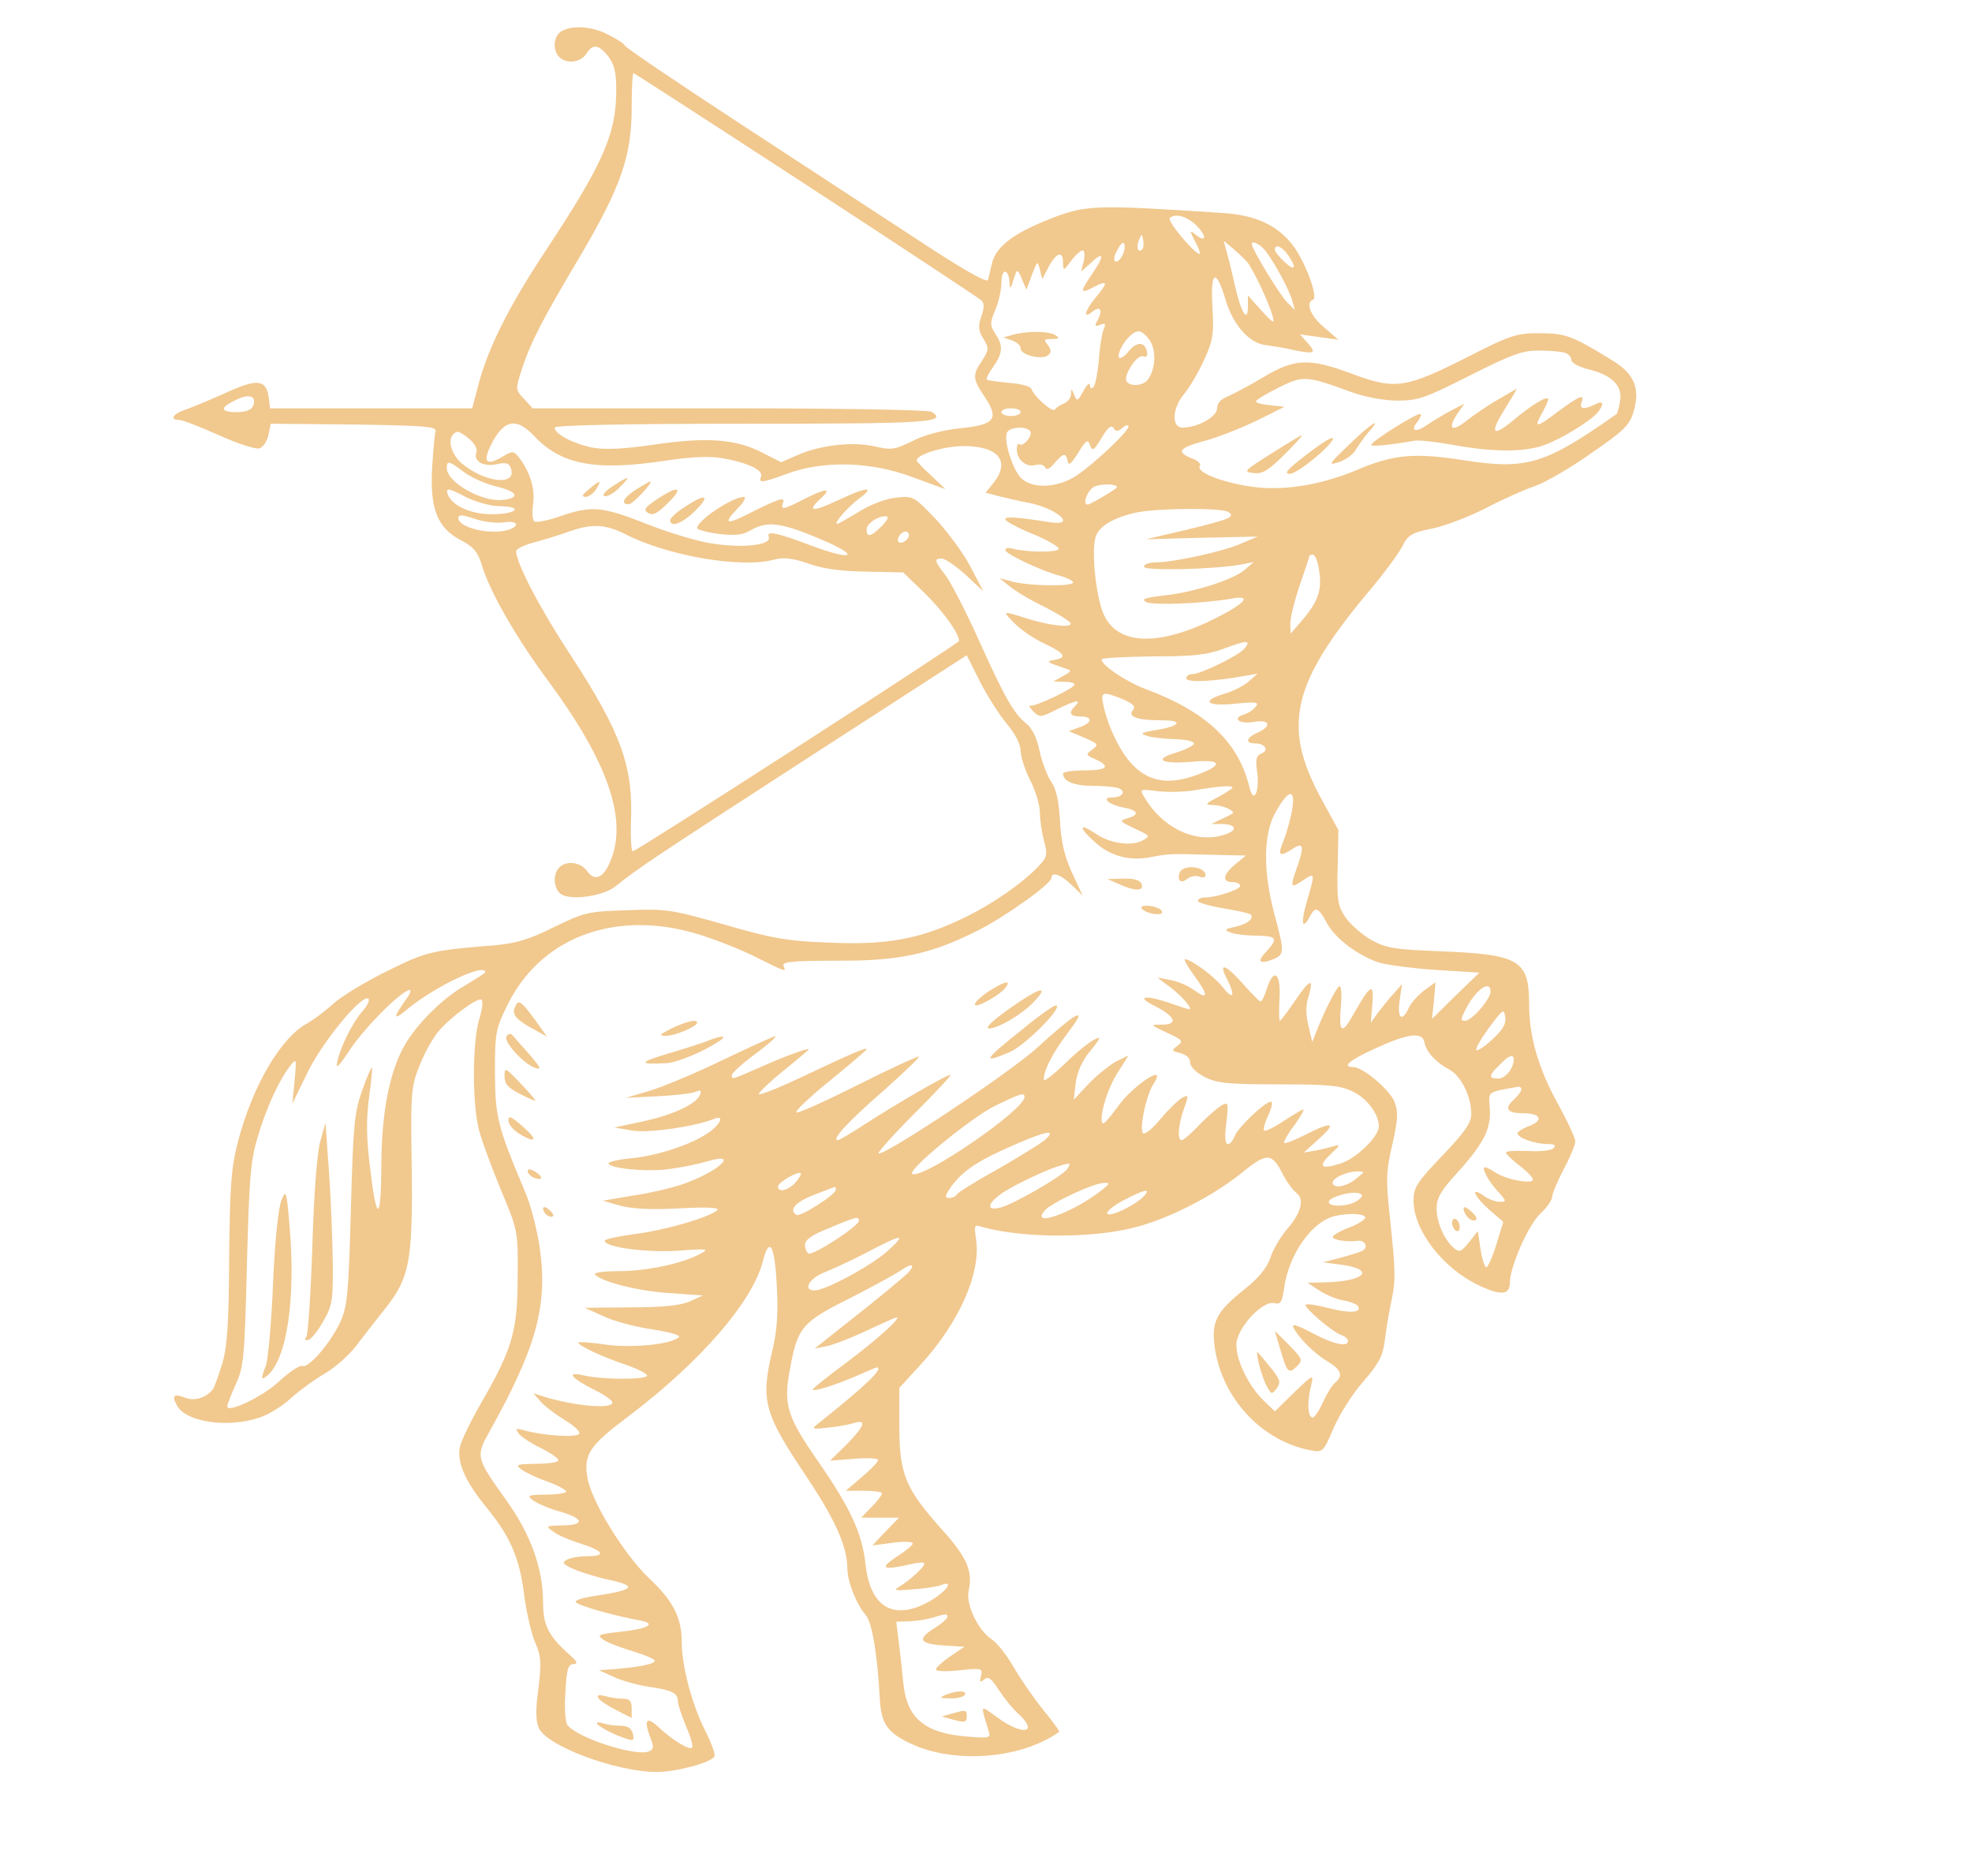 <?xml version="1.0" standalone="no"?>
<!DOCTYPE svg PUBLIC "-//W3C//DTD SVG 20010904//EN"
 "http://www.w3.org/TR/2001/REC-SVG-20010904/DTD/svg10.dtd">
<svg version="1.0" xmlns="http://www.w3.org/2000/svg"
 width="512pt" height="487pt" viewBox="0 0 512 487"
 preserveAspectRatio="xMidYMid meet">

<g transform="translate(0,487) scale(0.1,-0.1)"
fill="#f1c88e" stroke="none">
<path d="M1458 4789 c-21 -12 -24 -49 -6 -67 19 -19 56 -14 70 8 17 27 32 25
57 -6 16 -21 21 -41 21 -88 0 -114 -34 -191 -184 -418 -97 -147 -151 -255
-176 -355 l-14 -53 -262 0 -263 0 -3 26 c-6 49 -29 52 -110 15 -40 -18 -88
-38 -105 -44 -34 -11 -44 -27 -18 -27 8 0 55 -18 104 -40 51 -23 96 -37 105
-34 10 4 20 20 23 35 l6 29 216 -2 c186 -3 215 -5 212 -18 -3 -8 -6 -50 -9
-93 -6 -107 13 -156 72 -188 35 -18 46 -31 56 -63 21 -71 87 -187 175 -306
154 -209 205 -358 160 -465 -18 -45 -41 -54 -61 -26 -17 23 -53 28 -72 9 -17
-17 -15 -53 3 -68 23 -19 111 -7 143 19 59 48 113 83 505 337 l407 263 34 -68
c19 -37 50 -86 70 -110 22 -26 36 -54 36 -70 0 -15 11 -50 25 -77 14 -27 25
-65 25 -84 0 -19 5 -52 11 -74 9 -34 8 -41 -13 -63 -39 -43 -125 -103 -200
-138 -110 -53 -197 -69 -347 -62 -108 4 -147 11 -271 47 -137 39 -151 41 -252
37 -102 -3 -112 -6 -190 -44 -64 -32 -99 -42 -153 -47 -166 -13 -179 -17 -280
-67 -55 -27 -118 -65 -140 -85 -22 -20 -52 -42 -66 -50 -69 -36 -143 -162
-181 -307 -18 -70 -21 -114 -23 -302 -1 -174 -5 -231 -18 -275 -9 -30 -20 -60
-24 -66 -16 -22 -47 -32 -71 -23 -30 12 -37 7 -23 -19 23 -44 132 -60 215 -32
22 7 58 29 80 49 23 21 63 50 89 65 26 15 62 47 80 70 18 24 51 66 74 95 66
82 75 124 72 368 -3 196 -2 211 20 266 12 31 34 71 49 89 32 38 102 89 112 83
5 -3 2 -26 -6 -52 -18 -59 -18 -223 0 -288 7 -27 33 -97 57 -155 44 -105 44
-106 43 -225 0 -140 -14 -187 -94 -326 -28 -48 -53 -100 -56 -116 -8 -39 14
-89 68 -155 63 -77 87 -132 99 -229 6 -46 19 -102 29 -124 15 -35 16 -51 8
-118 -8 -57 -7 -85 1 -103 21 -47 201 -114 306 -114 51 0 140 24 150 40 3 5
-8 35 -24 67 -34 67 -61 167 -61 231 0 63 -23 107 -85 165 -66 63 -151 202
-160 262 -10 60 6 83 109 160 185 140 321 297 347 402 17 66 31 40 36 -69 4
-65 0 -114 -11 -161 -32 -134 -23 -165 89 -332 74 -111 105 -181 105 -236 0
-35 24 -95 48 -122 16 -18 30 -102 36 -212 3 -70 19 -93 84 -123 98 -45 244
-41 345 10 20 10 37 21 37 23 0 3 -19 29 -43 58 -24 30 -58 79 -75 109 -18 31
-43 63 -57 72 -36 24 -68 91 -60 127 11 50 -4 86 -70 159 -94 105 -110 143
-110 266 l0 101 55 60 c101 110 158 240 144 327 -5 34 -4 37 12 32 106 -31
295 -32 409 0 85 23 195 80 266 137 69 56 81 56 111 -4 10 -19 25 -39 34 -46
22 -16 12 -53 -26 -96 -16 -19 -35 -51 -42 -73 -9 -26 -30 -52 -68 -82 -71
-57 -84 -82 -77 -143 16 -135 121 -250 250 -274 31 -6 33 -5 60 59 16 36 50
90 77 120 39 45 50 65 55 103 3 27 10 68 15 93 14 64 14 81 0 217 -12 111 -12
129 5 202 15 68 16 84 5 112 -14 32 -82 89 -107 89 -30 0 -9 18 55 47 86 40
125 45 130 18 5 -26 30 -53 64 -71 31 -16 58 -70 58 -116 0 -23 -17 -47 -75
-108 -67 -70 -75 -83 -75 -117 0 -77 76 -175 168 -219 58 -28 82 -26 82 5 0
42 48 151 79 180 17 16 31 36 31 44 0 8 14 41 30 72 17 31 30 64 30 72 0 8
-20 52 -45 97 -52 95 -75 176 -75 261 0 111 -26 127 -220 135 -129 5 -150 8
-190 30 -24 14 -54 40 -67 59 -20 30 -22 44 -20 130 l2 96 -47 86 c-99 185
-73 295 122 529 40 47 80 101 90 120 16 32 25 37 79 48 34 7 96 31 139 53 42
22 100 48 127 57 28 10 94 48 147 86 84 57 99 73 109 106 18 60 3 98 -51 132
-109 67 -123 72 -191 73 -63 0 -75 -4 -193 -64 -157 -79 -184 -83 -294 -42
-113 42 -150 41 -233 -9 -37 -22 -79 -44 -93 -50 -16 -6 -26 -17 -26 -30 0
-22 -50 -50 -90 -50 -29 0 -27 51 5 88 14 17 37 56 51 87 23 50 26 67 22 136
-6 96 9 105 34 21 19 -65 62 -114 105 -118 15 -2 48 -7 73 -13 54 -11 59 -8
34 20 l-19 21 50 -7 50 -7 -37 32 c-36 30 -49 64 -29 72 15 5 -21 101 -53 142
-39 51 -97 78 -181 83 -335 22 -355 22 -453 -17 -93 -37 -138 -72 -147 -116
-4 -16 -8 -35 -10 -41 -3 -8 -71 31 -177 101 -95 62 -306 200 -468 306 -162
106 -297 197 -298 202 -2 5 -21 17 -43 28 -41 22 -94 25 -121 9z m634 -398
c244 -159 448 -294 455 -300 9 -8 9 -19 1 -42 -9 -25 -8 -37 5 -58 15 -25 15
-29 -3 -57 -26 -38 -25 -47 7 -95 38 -57 26 -72 -66 -81 -45 -5 -91 -17 -122
-33 -45 -22 -55 -24 -97 -14 -57 13 -142 4 -200 -22 l-44 -19 -49 25 c-68 35
-143 41 -279 21 -81 -12 -129 -14 -162 -8 -49 10 -98 35 -98 52 0 6 178 10
489 10 481 0 533 3 490 31 -8 5 -244 9 -525 9 l-511 0 -22 24 c-23 24 -23 25
-6 78 24 72 53 128 153 296 104 177 132 257 132 382 0 50 2 90 5 90 2 0 203
-130 447 -289z m1015 -107 c27 -27 25 -46 -3 -23 -16 13 -16 11 0 -20 10 -18
14 -32 9 -30 -18 7 -83 86 -76 93 14 13 45 5 70 -20z m-141 -61 c-11 -11 -17
4 -9 23 7 18 8 18 11 1 2 -10 1 -21 -2 -24z m-46 5 c0 -19 -18 -43 -25 -36 -4
3 -2 16 5 27 12 24 20 27 20 9z m318 -38 c15 -18 56 -104 66 -140 6 -22 2 -20
-29 14 l-35 39 0 -28 c0 -46 -18 -17 -34 55 -8 36 -18 76 -22 90 l-7 25 24
-20 c13 -11 30 -27 37 -35z m44 33 c22 -25 65 -104 73 -133 l7 -25 -20 20
c-18 17 -92 139 -92 151 0 10 18 2 32 -13z m62 -15 c24 -34 19 -44 -9 -18 -14
13 -25 27 -25 32 0 16 19 8 34 -14z m-530 -15 l-7 -28 27 24 c33 31 34 17 1
-31 -32 -47 -31 -52 5 -33 37 19 38 12 5 -27 -28 -33 -34 -58 -10 -38 21 17
29 7 16 -19 -10 -18 -9 -20 6 -14 13 5 15 3 8 -13 -4 -10 -10 -46 -12 -79 -3
-33 -9 -64 -14 -70 -6 -5 -9 -3 -9 5 -1 8 -8 2 -17 -15 -15 -27 -17 -28 -24
-10 -7 17 -8 18 -8 2 -1 -10 -9 -21 -18 -24 -10 -4 -21 -11 -24 -16 -6 -9 -54
33 -61 53 -2 7 -28 14 -58 16 -29 3 -56 6 -58 9 -2 2 5 17 17 33 25 36 26 55
5 86 -14 22 -14 28 0 61 9 21 16 53 16 72 0 37 19 37 21 0 0 -14 2 -17 6 -7 2
8 7 22 10 30 3 11 8 7 16 -14 l12 -28 14 38 c14 37 15 38 21 14 l6 -25 17 33
c20 37 37 42 37 10 1 -22 1 -22 21 5 11 15 25 27 30 27 5 0 6 -12 3 -27z m172
-208 c17 -27 14 -76 -7 -102 -13 -15 -45 -17 -54 -3 -9 15 27 71 43 65 9 -3
12 1 10 12 -5 25 -25 27 -45 4 -21 -26 -35 -27 -26 -3 9 25 34 52 49 52 8 0
21 -11 30 -25z m1078 -31 c9 -3 16 -12 16 -19 0 -7 20 -18 45 -24 62 -15 89
-44 81 -84 -3 -17 -7 -31 -9 -32 -186 -131 -233 -145 -395 -120 -128 20 -183
16 -279 -25 -100 -42 -204 -57 -289 -41 -74 13 -128 37 -119 51 4 6 -5 14 -18
19 -44 17 -38 28 29 46 35 9 97 34 137 53 l72 36 -37 4 c-21 2 -38 6 -37 10 0
4 27 20 59 36 65 32 71 31 192 -13 34 -12 82 -21 117 -21 53 0 72 7 187 65
109 55 136 65 180 65 29 0 59 -3 68 -6z m-3407 -138 c-4 -10 -19 -16 -42 -16
-44 0 -45 12 -2 32 34 17 54 10 44 -16z m1993 -16 c0 -5 -11 -10 -25 -10 -14
0 -25 5 -25 10 0 6 11 10 25 10 14 0 25 -4 25 -10z m-1264 -61 c71 -76 160
-93 348 -64 68 10 112 11 145 5 65 -12 103 -31 97 -47 -7 -18 1 -17 70 8 94
34 216 31 324 -10 l85 -31 -37 35 c-21 19 -38 37 -38 40 0 15 71 37 122 37 90
0 122 -39 78 -95 l-21 -26 38 -10 c21 -5 54 -13 73 -16 74 -15 127 -61 58 -51
-90 14 -118 16 -118 8 0 -5 32 -22 71 -38 39 -16 69 -34 68 -39 -4 -10 -86 -9
-121 1 -10 3 -18 1 -18 -4 0 -10 98 -56 143 -67 15 -4 30 -11 33 -16 7 -12
-112 -11 -156 1 l-35 9 25 -20 c14 -12 55 -37 93 -55 37 -19 67 -38 67 -43 0
-12 -60 -4 -119 15 -59 19 -59 18 -27 -14 15 -16 49 -39 76 -52 55 -26 62 -37
28 -43 -24 -4 -21 -6 30 -23 15 -5 14 -7 -8 -19 l-25 -14 28 -1 c15 0 27 -3
27 -7 -1 -10 -102 -58 -115 -55 -5 2 -2 -5 7 -14 17 -17 20 -17 61 4 49 24 67
28 49 10 -19 -19 -14 -28 13 -28 33 0 32 -16 -2 -28 l-28 -10 40 -17 c37 -16
38 -18 21 -31 -18 -13 -17 -14 8 -25 41 -19 31 -29 -29 -29 -30 0 -55 -4 -55
-8 0 -20 28 -32 76 -32 29 0 59 -3 68 -6 21 -8 10 -24 -15 -24 -31 0 -12 -18
26 -26 40 -7 45 -19 13 -28 -22 -7 -21 -8 12 -24 47 -22 47 -22 30 -32 -28
-18 -86 -11 -124 15 -46 31 -47 17 -1 -23 39 -35 89 -48 143 -37 48 9 51 9
157 6 l90 -2 -27 -22 c-33 -27 -36 -47 -8 -47 11 0 20 -4 20 -10 0 -9 -62 -30
-92 -30 -10 0 -18 -4 -18 -9 0 -4 30 -13 66 -19 37 -6 68 -13 71 -16 10 -10
-8 -25 -40 -32 -28 -6 -29 -8 -12 -15 11 -4 41 -8 68 -8 52 -1 56 -7 26 -40
-26 -27 -21 -35 15 -22 31 13 32 17 5 117 -30 112 -29 208 2 264 34 61 53 65
44 9 -4 -24 -14 -59 -21 -78 -18 -42 -13 -47 20 -26 31 21 34 10 11 -54 -16
-46 -14 -48 20 -25 29 19 30 18 9 -53 -17 -57 -14 -80 6 -44 15 29 22 27 45
-15 21 -40 81 -85 136 -103 20 -6 87 -15 148 -19 l112 -7 -62 -60 -61 -60 5
47 4 48 -29 -21 c-16 -12 -34 -32 -40 -45 -18 -39 -31 -28 -24 19 l6 42 -22
-25 c-13 -14 -31 -37 -41 -50 l-18 -25 4 47 c5 58 -4 54 -46 -20 -34 -62 -42
-56 -35 24 2 24 0 44 -4 44 -6 0 -36 -57 -59 -115 l-12 -30 -10 43 c-7 29 -7
54 1 77 14 48 3 44 -37 -15 -19 -28 -36 -50 -38 -50 -2 0 -3 25 -1 56 4 67
-14 83 -32 30 -6 -20 -14 -36 -17 -36 -3 0 -23 20 -45 45 -45 51 -66 59 -43
15 23 -45 18 -59 -10 -23 -23 29 -83 73 -99 73 -3 0 7 -19 24 -42 38 -52 38
-65 1 -39 -16 12 -44 24 -63 27 l-33 6 35 -26 c31 -24 58 -56 47 -56 -3 0 -24
7 -47 15 -65 23 -94 19 -43 -6 54 -27 64 -49 20 -49 -32 0 -32 0 13 -21 41
-19 43 -22 27 -34 -16 -12 -16 -13 8 -19 15 -4 25 -13 25 -24 0 -11 15 -26 38
-38 32 -16 59 -19 192 -19 130 0 161 -3 193 -19 37 -18 67 -59 67 -90 0 -27
-60 -85 -101 -97 -51 -16 -58 -7 -23 26 23 21 24 25 9 20 -11 -3 -33 -9 -50
-12 l-30 -5 40 36 c47 42 34 46 -36 10 -28 -14 -53 -24 -55 -21 -2 2 9 23 26
45 17 23 27 42 24 42 -3 0 -26 -14 -51 -30 -25 -17 -48 -28 -51 -25 -3 3 2 21
11 40 9 19 12 35 7 35 -16 0 -89 -70 -95 -91 -4 -10 -11 -19 -17 -19 -7 0 -9
19 -4 55 6 51 5 55 -11 46 -10 -5 -36 -28 -58 -50 -21 -23 -43 -41 -47 -41
-12 0 -9 40 6 82 13 35 12 37 -5 28 -10 -6 -35 -30 -56 -55 -20 -25 -41 -41
-45 -37 -11 11 8 100 28 130 36 55 -57 -7 -97 -65 -17 -24 -33 -42 -36 -39
-11 11 11 88 38 130 l29 46 -33 -16 c-17 -10 -49 -35 -71 -58 l-38 -41 5 44
c4 28 16 57 38 83 29 36 29 39 8 28 -13 -7 -48 -35 -76 -63 -29 -28 -53 -46
-53 -40 0 25 23 70 62 121 33 45 36 52 16 42 -12 -7 -54 -42 -93 -78 -66 -62
-404 -287 -414 -276 -3 2 40 50 94 104 55 55 97 100 93 100 -10 0 -138 -74
-217 -125 -38 -25 -72 -45 -76 -45 -17 0 25 47 115 125 55 49 98 90 96 92 -2
2 -72 -30 -156 -72 -83 -42 -156 -75 -162 -73 -6 2 33 39 86 82 53 43 96 80
96 82 0 6 -35 -9 -162 -69 -65 -31 -118 -52 -118 -47 0 4 29 32 65 61 36 29
65 54 65 55 0 5 -70 -21 -134 -50 -66 -29 -66 -29 -66 -17 0 5 27 30 61 55 34
25 57 46 52 46 -4 0 -66 -28 -137 -62 -70 -34 -156 -70 -190 -80 l-61 -18 80
4 c44 2 88 7 99 11 14 6 18 5 14 -6 -8 -24 -69 -53 -148 -70 l-75 -16 47 -8
c43 -7 160 10 211 30 28 12 20 -12 -13 -35 -43 -31 -135 -61 -202 -67 -32 -3
-58 -9 -58 -13 0 -13 98 -23 157 -15 31 4 75 13 99 20 90 27 25 -30 -69 -61
-27 -9 -83 -22 -125 -28 l-77 -13 45 -13 c31 -8 80 -11 154 -7 68 4 105 2 99
-4 -18 -18 -129 -51 -210 -62 -46 -6 -83 -14 -83 -18 0 -17 107 -31 189 -26
79 6 84 5 59 -8 -45 -25 -139 -45 -212 -45 -42 0 -66 -4 -61 -9 21 -20 114
-43 195 -48 l85 -6 -35 -16 c-24 -10 -71 -15 -153 -15 l-119 -1 49 -22 c27
-13 84 -28 127 -34 43 -7 74 -15 69 -20 -19 -19 -120 -29 -188 -20 -38 6 -71
8 -73 6 -6 -6 67 -40 126 -59 28 -10 52 -22 52 -27 0 -11 -113 -11 -163 0 -49
12 -36 -6 28 -38 25 -12 45 -27 45 -32 0 -18 -101 -9 -180 16 l-25 8 20 -23
c11 -12 39 -33 62 -47 24 -14 40 -30 37 -35 -7 -11 -93 -5 -144 9 -22 6 -23 5
-12 -10 8 -9 34 -26 58 -37 24 -12 44 -26 44 -31 0 -5 -26 -9 -57 -9 -52 -1
-56 -2 -39 -15 10 -7 40 -22 67 -31 27 -10 49 -22 49 -26 0 -4 -24 -8 -52 -8
-48 -1 -51 -2 -34 -15 11 -8 43 -22 73 -30 61 -18 61 -35 0 -35 -39 -1 -41 -2
-22 -15 10 -9 43 -23 72 -32 62 -20 68 -33 16 -33 -21 0 -45 -5 -53 -10 -12
-7 -7 -12 23 -25 20 -8 59 -20 87 -26 79 -17 68 -27 -48 -44 -23 -4 -40 -10
-37 -14 5 -9 98 -35 158 -46 54 -9 37 -22 -40 -31 -57 -6 -64 -8 -49 -19 10
-8 44 -21 77 -31 32 -10 59 -21 59 -25 0 -9 -41 -17 -105 -22 l-40 -3 40 -18
c22 -10 63 -21 90 -25 58 -8 75 -16 75 -37 0 -9 10 -38 21 -65 12 -27 19 -52
16 -56 -8 -7 -52 20 -89 55 -31 28 -37 17 -18 -33 8 -20 7 -27 -6 -32 -35 -13
-185 35 -211 69 -5 7 -8 44 -5 85 3 59 7 73 21 73 12 1 10 6 -9 23 -56 50 -70
77 -70 137 0 88 -32 177 -96 266 -78 109 -79 113 -44 176 122 218 152 327 132
474 -6 46 -23 112 -37 146 -74 175 -79 197 -80 313 0 105 2 114 33 177 83 168
264 242 469 190 44 -11 118 -39 164 -61 95 -47 90 -45 83 -28 -4 10 24 13 138
13 162 -1 245 17 366 78 72 36 192 122 192 137 0 17 24 9 52 -18 l29 -28 -28
60 c-20 44 -28 80 -31 135 -3 52 -10 83 -23 101 -10 15 -24 51 -30 80 -7 34
-20 60 -35 71 -32 26 -56 68 -123 217 -33 73 -71 147 -85 166 -30 39 -32 45
-11 45 9 0 36 -19 62 -42 l46 -43 -34 65 c-19 36 -60 91 -91 124 -56 58 -57
59 -103 54 -27 -3 -67 -19 -96 -37 -28 -17 -53 -31 -55 -31 -11 0 26 43 57 66
45 33 17 30 -58 -6 -64 -30 -79 -28 -43 5 31 28 17 29 -39 1 -58 -30 -65 -31
-58 -11 7 17 -13 10 -92 -30 -57 -29 -64 -24 -24 17 15 15 21 28 14 28 -29 0
-121 -61 -121 -81 0 -4 25 -11 56 -15 44 -5 63 -3 84 10 42 24 78 20 181 -24
105 -44 86 -58 -23 -17 -93 35 -119 40 -112 23 8 -22 -72 -30 -153 -16 -37 6
-112 29 -167 51 -112 44 -140 47 -221 19 -31 -11 -62 -17 -67 -14 -6 4 -7 23
-4 45 6 39 -8 85 -37 122 -14 17 -16 17 -45 0 -43 -25 -50 -10 -22 42 31 56
62 60 106 14z m1528 20 c9 8 16 9 16 4 0 -13 -88 -96 -134 -127 -49 -33 -116
-36 -145 -7 -22 22 -45 96 -37 117 6 16 52 19 61 4 7 -12 -20 -42 -29 -33 -3
4 -6 -3 -6 -14 0 -27 25 -47 49 -40 11 3 22 0 25 -7 3 -7 12 -3 24 12 24 27
29 27 34 5 2 -13 9 -8 27 21 21 34 26 37 31 20 6 -16 10 -14 30 19 16 27 25
35 31 26 6 -10 11 -10 23 0z m-1695 -29 c13 -11 21 -26 18 -34 -9 -23 18 -39
53 -31 23 5 32 3 36 -10 18 -47 -65 -39 -126 11 -28 24 -39 61 -23 77 10 10
16 8 42 -13z m-15 -85 c18 -14 56 -31 85 -38 55 -13 63 -30 15 -35 -54 -5
-144 46 -144 83 0 20 6 19 44 -10z m1696 -40 c0 -4 -70 -45 -76 -45 -15 0 0
39 18 47 19 8 58 7 58 -2z m-1687 -27 c23 -11 61 -22 84 -22 64 -1 45 -21 -20
-21 -56 0 -105 23 -115 53 -5 17 3 15 51 -10z m1976 -37 c20 -13 4 -19 -111
-47 l-103 -24 145 4 145 3 -40 -17 c-45 -21 -178 -50 -225 -50 -16 0 -30 -5
-30 -11 0 -12 188 -7 255 6 l30 6 -23 -20 c-30 -26 -133 -59 -211 -67 -49 -6
-59 -9 -45 -17 16 -9 148 -4 222 9 53 10 37 -11 -40 -50 -147 -74 -253 -72
-291 6 -20 40 -34 161 -23 202 7 29 47 53 109 66 57 11 219 12 236 1z m-1881
-27 c33 5 44 -7 16 -18 -44 -17 -134 3 -134 29 0 10 10 9 43 -2 23 -8 57 -12
75 -9z m982 -9 c-27 -28 -40 -32 -40 -10 0 15 26 34 49 35 10 0 7 -8 -9 -25z
m-666 -22 c110 -56 300 -89 385 -66 26 7 48 4 90 -10 38 -14 86 -20 151 -21
l95 -2 56 -54 c47 -46 89 -104 89 -124 0 -6 -837 -546 -847 -546 -4 0 -6 32
-5 72 7 147 -24 234 -157 438 -78 118 -141 239 -141 269 0 6 19 15 43 22 23 6
67 19 97 30 58 20 93 18 144 -8z m736 -2 c0 -12 -20 -25 -27 -18 -7 7 6 27 18
27 5 0 9 -4 9 -9z m1065 -93 c8 -50 -3 -80 -44 -128 l-30 -35 -1 27 c0 14 11
59 25 100 14 40 25 74 25 76 0 1 4 2 9 2 6 0 13 -19 16 -42z m-195 -203 c-15
-17 -112 -65 -134 -65 -9 0 -16 -5 -16 -11 0 -12 75 -8 155 7 l30 5 -23 -20
c-13 -12 -42 -26 -63 -32 -62 -19 -47 -33 27 -26 57 6 64 4 54 -8 -6 -8 -20
-17 -31 -20 -32 -10 -10 -26 27 -19 41 7 47 -11 9 -28 -30 -13 -33 -28 -6 -28
26 0 37 -18 16 -26 -13 -6 -16 -15 -11 -48 7 -51 -9 -85 -20 -40 -28 117 -111
196 -269 255 -51 19 -115 62 -115 77 0 4 60 7 133 8 108 0 142 4 187 21 59 22
70 22 50 -2z m-315 -130 c29 -13 34 -19 26 -29 -14 -17 13 -26 77 -26 56 0 46
-15 -15 -25 -42 -7 -45 -9 -23 -16 14 -4 46 -7 73 -8 26 -1 47 -5 47 -11 0 -5
-21 -16 -47 -24 -62 -18 -36 -31 48 -23 74 6 75 -10 3 -36 -68 -24 -118 -17
-160 24 -33 32 -66 98 -79 157 -8 37 -3 38 50 17z m285 -230 c0 -2 -17 -13
-37 -24 -35 -18 -36 -20 -13 -21 25 0 59 -16 50 -22 -3 -2 -16 -9 -30 -15
l-25 -12 27 0 c42 -1 42 -19 0 -30 -73 -20 -158 23 -203 103 -10 17 -8 18 38
12 26 -3 71 -2 98 3 60 10 95 13 95 6z m-1940 -479 c0 -2 -24 -17 -52 -34 -66
-37 -143 -118 -169 -178 -33 -72 -49 -171 -49 -299 -1 -141 -13 -137 -30 10
-9 73 -9 120 -2 175 6 41 9 76 8 78 -2 2 -14 -25 -26 -60 -20 -56 -23 -89 -29
-308 -6 -219 -9 -250 -27 -291 -26 -56 -83 -122 -99 -115 -7 2 -33 -15 -58
-38 -41 -40 -137 -86 -137 -67 0 5 10 30 22 57 21 45 23 70 29 309 6 224 9
270 28 333 22 76 57 151 86 187 15 19 15 16 10 -40 l-6 -60 41 84 c41 82 142
203 157 188 3 -4 -3 -17 -14 -30 -25 -27 -58 -91 -67 -132 -5 -23 2 -16 34 32
39 58 134 153 154 153 4 0 1 -10 -8 -22 -38 -53 -36 -60 5 -25 72 58 199 118
199 93z m2610 -50 c0 -20 -49 -76 -66 -76 -12 0 -12 4 1 29 26 52 65 79 65 47z
m5 -124 c-20 -19 -39 -31 -42 -28 -3 3 12 29 33 58 36 48 39 51 42 28 3 -18
-6 -33 -33 -58z m55 -53 c0 -23 -22 -49 -40 -49 -26 0 -25 8 3 35 25 26 37 30
37 14z m20 -77 c0 -5 -9 -17 -20 -27 -25 -23 -17 -35 25 -35 45 0 54 -18 16
-33 -17 -6 -31 -15 -31 -19 0 -12 46 -28 78 -28 19 0 23 -3 15 -11 -6 -6 -35
-9 -67 -7 -31 1 -56 0 -56 -4 0 -4 16 -19 35 -34 19 -14 35 -31 35 -36 0 -13
-68 -1 -97 18 -12 8 -25 14 -27 14 -11 0 8 -36 32 -62 24 -26 24 -28 6 -28
-11 0 -30 7 -42 16 -36 25 -25 -1 14 -36 l37 -32 -18 -59 c-10 -32 -22 -59
-26 -59 -4 0 -11 21 -15 47 l-7 47 -23 -29 c-20 -25 -25 -27 -39 -15 -25 21
-45 66 -45 103 0 27 11 46 54 93 69 76 88 115 84 167 -3 45 -9 41 75 56 4 0 7
-3 7 -7z m-1290 -20 c0 -33 -259 -211 -291 -200 -19 6 152 147 216 178 64 31
75 35 75 22z m51 -113 c-13 -10 -68 -44 -122 -75 -54 -30 -101 -59 -104 -64
-3 -6 -13 -10 -21 -10 -12 0 -11 6 6 30 29 40 69 67 159 106 88 39 118 44 82
13z m59 -75 c-18 -21 -140 -91 -173 -99 -31 -8 -35 5 -9 27 28 26 155 85 186
87 5 1 3 -6 -4 -15z m-705 -34 c-19 -21 -45 -27 -45 -10 0 10 52 41 59 34 2
-2 -4 -13 -14 -24z m1456 10 c-25 -21 -61 -27 -61 -10 0 12 37 29 65 29 19 0
19 -1 -4 -19z m-661 -30 c-75 -59 -186 -98 -148 -53 16 20 126 71 153 72 18 1
18 -1 -5 -19z m-690 1 c0 -12 -92 -71 -102 -65 -21 13 -3 33 45 52 28 11 53
20 55 21 1 0 2 -3 2 -8z m802 -14 c-19 -23 -90 -58 -97 -48 -3 6 16 21 42 35
54 28 71 32 55 13z m552 -14 c-21 -15 -74 -18 -74 -3 0 12 60 29 79 22 11 -4
10 -8 -5 -19z m20 -42 c4 -5 -14 -17 -39 -27 -25 -9 -45 -21 -45 -25 0 -8 37
-14 67 -10 16 2 26 -16 12 -25 -6 -4 -32 -12 -58 -19 l-46 -12 53 -7 c85 -13
52 -43 -48 -45 l-45 -1 30 -20 c17 -11 45 -23 63 -26 18 -3 35 -10 38 -15 10
-17 -21 -19 -76 -5 -30 8 -57 12 -60 9 -6 -6 69 -71 93 -79 9 -3 17 -10 17
-15 0 -17 -38 -9 -94 21 -42 22 -54 25 -47 12 15 -28 55 -67 89 -87 34 -21 40
-36 19 -54 -8 -6 -22 -29 -32 -51 -10 -22 -22 -40 -27 -40 -13 0 -15 42 -3 87
6 26 3 24 -44 -21 l-51 -50 -30 29 c-38 37 -70 102 -70 144 0 42 68 116 99
108 16 -4 20 3 25 39 12 87 71 172 131 187 34 8 74 7 79 -2z m-1314 -10 c0
-14 -120 -92 -131 -85 -5 3 -9 13 -9 23 0 12 19 26 63 43 71 30 77 31 77 19z
m74 -79 c-42 -38 -161 -102 -189 -102 -32 0 -14 32 28 48 23 9 74 33 112 53
90 47 100 47 49 1z m51 -59 c-10 -9 -55 -47 -100 -83 -45 -36 -95 -75 -111
-88 l-29 -23 30 6 c17 3 63 21 104 40 40 19 76 35 79 35 13 0 -50 -57 -130
-117 -49 -36 -88 -68 -88 -70 0 -7 55 10 109 33 29 13 55 24 57 24 21 0 -30
-49 -151 -145 -19 -15 -17 -16 25 -11 25 2 55 8 68 12 33 10 27 -8 -20 -56
l-43 -42 63 5 c34 3 62 1 62 -3 0 -5 -19 -25 -42 -44 l-42 -36 47 0 c26 0 47
-3 47 -7 0 -4 -12 -20 -27 -35 l-27 -28 49 0 49 0 -35 -36 -34 -36 53 7 c28 4
52 3 52 -2 0 -4 -19 -20 -43 -35 -45 -30 -35 -35 36 -19 20 5 37 6 37 2 0 -9
-38 -44 -65 -60 -17 -10 -11 -11 35 -7 30 2 63 7 73 11 35 14 16 -15 -26 -40
-95 -55 -158 -20 -170 96 -9 79 -39 144 -122 264 -81 116 -91 148 -75 235 20
114 31 127 155 189 61 31 121 64 134 73 30 21 40 16 16 -9z m105 -890 c0 -5
-16 -19 -36 -31 -44 -28 -36 -40 30 -44 l50 -3 -37 -25 c-20 -14 -37 -29 -37
-34 0 -5 27 -6 61 -2 58 6 61 5 56 -15 -4 -16 -3 -18 8 -9 11 9 19 3 38 -27
14 -21 36 -49 51 -62 54 -50 12 -58 -54 -10 -47 34 -45 37 -23 -35 6 -18 2
-19 -58 -14 -110 9 -156 49 -164 142 -2 22 -7 67 -11 99 l-7 57 34 1 c19 1 45
5 59 9 34 11 40 11 40 3z"/>
<path d="M2630 4001 l-25 -7 23 -8 c12 -4 22 -13 22 -21 0 -17 58 -31 73 -16
7 7 6 15 -3 26 -11 13 -9 15 11 15 19 0 21 2 9 10 -17 11 -73 11 -110 1z"/>
<path d="M3890 3833 c-25 -14 -62 -39 -82 -55 -40 -32 -51 -21 -22 21 l16 23
-33 -17 c-19 -10 -47 -27 -62 -37 -31 -22 -47 -18 -27 7 7 9 11 18 8 20 -5 6
-128 -71 -128 -80 0 -5 51 0 113 11 11 2 56 -3 100 -11 104 -19 184 -19 235
-1 45 16 120 62 140 85 18 22 15 33 -7 21 -28 -14 -41 -12 -35 5 10 24 -5 18
-63 -25 -55 -42 -62 -42 -38 0 8 14 14 29 15 33 0 12 -41 -12 -92 -55 -55 -45
-61 -33 -18 35 16 26 29 47 27 47 -1 0 -22 -12 -47 -27z"/>
<path d="M3502 3715 c-54 -52 -55 -54 -24 -44 18 6 37 21 43 33 7 11 21 31 32
44 40 44 4 21 -51 -33z"/>
<path d="M3300 3692 c-70 -44 -73 -47 -46 -50 24 -3 38 6 80 47 28 28 49 51
46 51 -3 0 -39 -22 -80 -48z"/>
<path d="M3391 3689 c-49 -38 -59 -49 -42 -49 21 0 121 84 111 93 -3 3 -34
-17 -69 -44z"/>
<path d="M1591 3608 c-20 -13 -29 -24 -21 -26 6 -2 24 7 38 22 32 32 28 33
-17 4z"/>
<path d="M1529 3600 c-17 -14 -20 -19 -9 -20 8 0 21 9 28 20 15 25 11 25 -19
0z"/>
<path d="M1653 3600 c-33 -20 -44 -40 -20 -39 10 0 65 59 55 59 -2 0 -18 -9
-35 -20z"/>
<path d="M1706 3574 c-33 -22 -36 -28 -23 -36 13 -7 25 0 52 27 42 41 26 46
-29 9z"/>
<path d="M1778 3554 c-21 -13 -38 -29 -38 -34 0 -21 32 -9 66 25 40 40 26 45
-28 9z"/>
<path d="M3063 2605 c-8 -22 4 -30 20 -16 8 6 22 9 31 5 9 -3 16 -2 16 4 0 23
-58 29 -67 7z"/>
<path d="M2905 2575 c41 -19 66 -19 59 0 -4 10 -19 15 -48 14 l-41 -1 30 -13z"/>
<path d="M2964 2512 c9 -14 58 -22 53 -8 -2 6 -16 12 -31 14 -16 2 -26 -1 -22
-6z"/>
<path d="M2574 2301 c-31 -19 -52 -41 -39 -41 13 0 62 29 74 44 18 22 3 20
-35 -3z"/>
<path d="M2649 2271 c-64 -43 -96 -71 -81 -71 23 0 86 37 116 69 37 39 23 40
-35 2z"/>
<path d="M1336 2253 c-7 -18 7 -33 57 -59 l27 -15 -32 45 c-37 50 -43 53 -52
29z"/>
<path d="M2656 2199 c-103 -82 -109 -92 -34 -60 40 17 143 121 119 121 -5 0
-44 -27 -85 -61z"/>
<path d="M1745 2201 c-32 -16 -36 -20 -17 -20 22 -1 82 24 82 34 0 10 -26 4
-65 -14z"/>
<path d="M1315 2180 c-9 -14 48 -76 77 -83 18 -5 12 3 -62 86 -4 5 -11 3 -15
-3z"/>
<path d="M1840 2169 c-14 -6 -61 -21 -105 -34 -77 -23 -79 -29 -5 -25 30 2 97
30 140 59 19 13 3 13 -30 0z"/>
<path d="M1310 2076 c0 -20 9 -30 40 -46 22 -11 40 -19 40 -17 0 2 -18 23 -40
46 -38 40 -40 41 -40 17z"/>
<path d="M1320 1963 c0 -14 15 -30 38 -42 35 -19 36 -8 2 22 -31 28 -40 32
-40 20z"/>
<path d="M1370 1830 c0 -6 7 -13 15 -17 24 -9 27 1 5 15 -13 8 -20 8 -20 2z"/>
<path d="M1410 1732 c0 -12 19 -26 26 -19 2 2 -2 10 -11 17 -9 8 -15 8 -15 2z"/>
<path d="M1554 461 c4 -6 25 -20 47 -31 l39 -20 0 25 c0 19 -5 25 -22 25 -13
0 -34 3 -47 7 -17 4 -22 3 -17 -6z"/>
<path d="M1550 396 c0 -6 46 -31 77 -40 18 -6 20 -4 16 14 -4 14 -14 20 -33
20 -16 0 -35 3 -44 6 -9 3 -16 4 -16 0z"/>
<path d="M831 1905 c-8 -31 -16 -135 -20 -270 -4 -121 -11 -226 -15 -234 -6
-9 -5 -12 5 -9 8 2 25 24 39 49 23 40 25 54 24 154 -1 61 -5 166 -10 235 l-9
125 -14 -50z"/>
<path d="M731 1755 c-8 -18 -17 -103 -22 -215 -4 -102 -13 -198 -18 -213 -14
-37 -14 -42 3 -28 51 42 74 200 58 386 -8 94 -9 98 -21 70z"/>
<path d="M3800 1734 c0 -17 18 -36 30 -32 7 2 4 10 -9 22 -12 11 -21 15 -21
10z"/>
<path d="M3770 1696 c0 -8 5 -18 10 -21 6 -3 10 1 10 9 0 8 -4 18 -10 21 -5 3
-10 -1 -10 -9z"/>
<path d="M3324 1367 c18 -61 22 -65 43 -44 16 16 15 19 -20 55 l-37 37 14 -48z"/>
<path d="M3269 1327 c5 -18 13 -43 20 -56 12 -21 13 -22 26 -5 11 16 9 23 -18
56 -17 21 -31 38 -33 38 -1 0 1 -15 5 -33z"/>
<path d="M2455 470 c-17 -7 -15 -9 12 -9 17 -1 35 4 38 9 7 12 -22 12 -50 0z"/>
<path d="M2470 421 l-25 -7 25 -7 c36 -10 40 -9 40 8 0 16 -2 17 -40 6z"/>
</g>
</svg>
